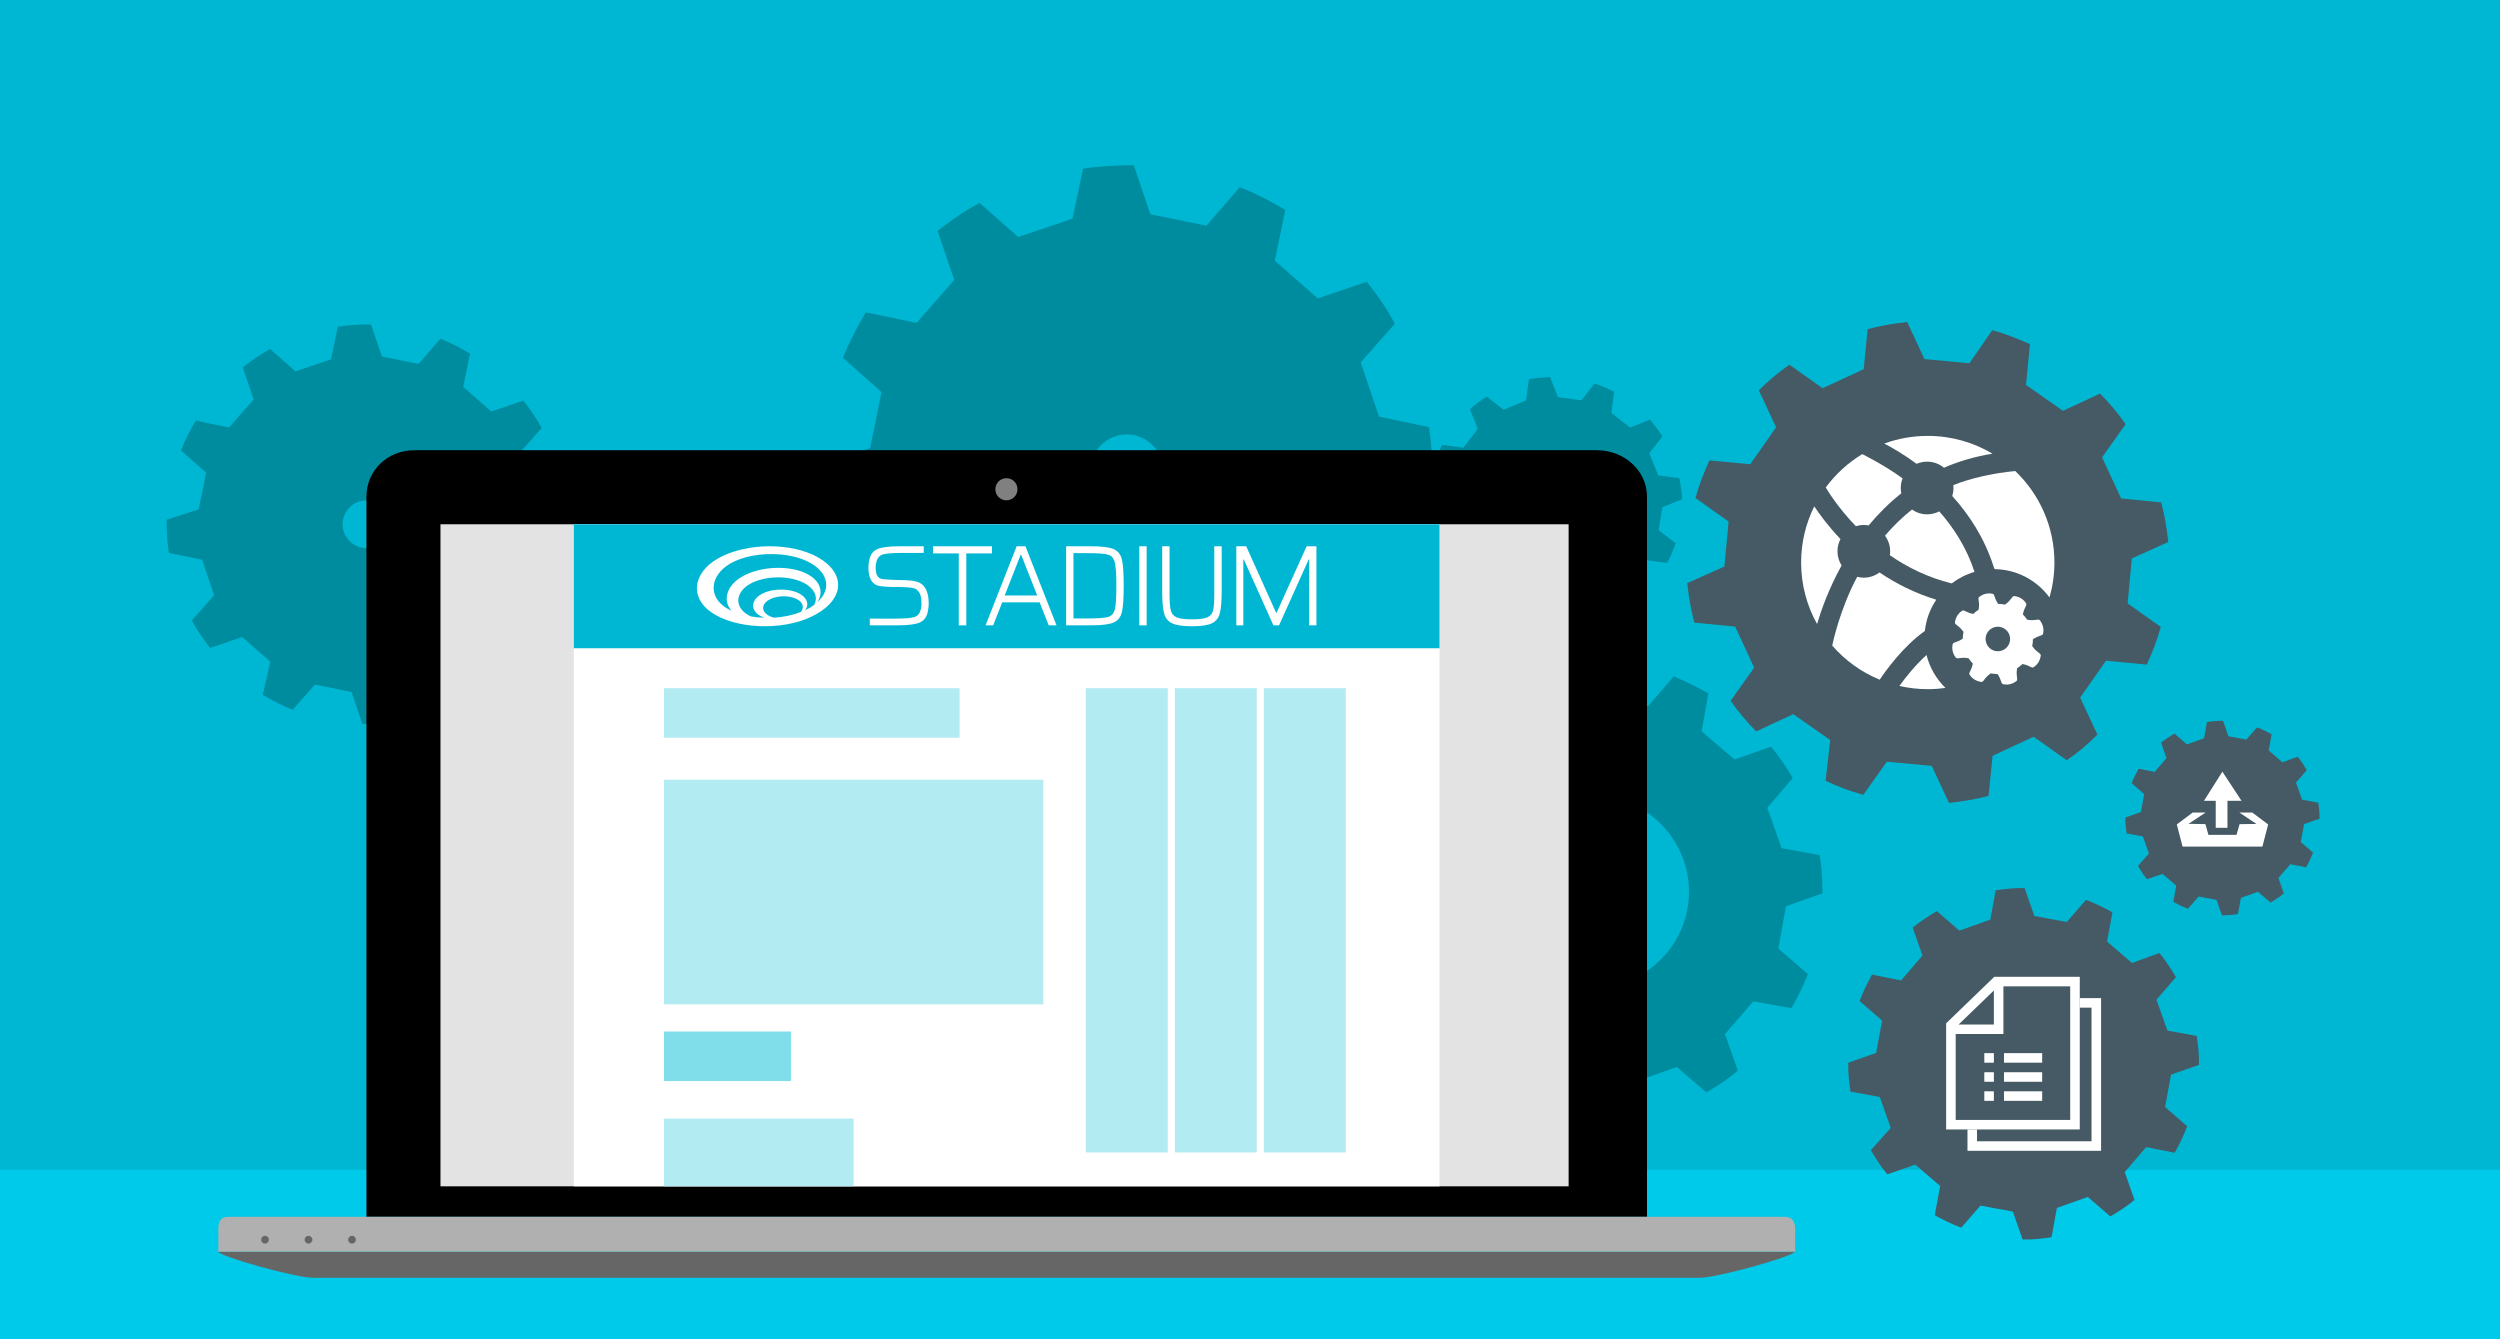 <?xml version="1.0" encoding="utf-8"?>
<!-- Generator: Adobe Illustrator 15.0.2, SVG Export Plug-In  -->
<!DOCTYPE svg PUBLIC "-//W3C//DTD SVG 1.1//EN" "http://www.w3.org/Graphics/SVG/1.1/DTD/svg11.dtd">
<svg version="1.1"
	 xmlns="http://www.w3.org/2000/svg" xmlns:xlink="http://www.w3.org/1999/xlink" xmlns:a="http://ns.adobe.com/AdobeSVGViewerExtensions/3.0/"
	 x="0px" y="0px" width="560px" height="300px" viewBox="0 0 560 300" enable-background="new 0 0 560 300" xml:space="preserve">
<rect x="0" y="0" width="560" height="300" fill="#333333" stroke="none"/>
<defs>
</defs>
<rect y="37.961" fill="#00CAEA" width="560" height="262.039"/>
<rect fill="#00B7D3" width="560" height="262.039"/>
<path fill="#008C9F" d="M320.884,107.061c0-3.734-0.199-7.658-0.793-11.382l-11.182-2.354l-4.119-12.163l7.65-8.636
	c-1.761-3.343-3.919-6.477-6.284-9.425l-10.977,3.737l-9.62-8.442l2.354-11.382c-3.343-1.956-6.672-3.724-10.203-5.1l-7.462,8.632
	l-12.552-2.55l-3.73-10.99c-3.73,0-7.65,0.203-11.374,0.786l-2.354,11.188l-12.167,4.115l-8.64-7.646
	c-3.336,1.768-6.473,3.923-9.421,6.273l3.731,10.986l-8.434,9.617l-11.381-2.351c-1.963,3.336-3.724,6.665-5.1,10.2l8.631,7.654
	l-2.553,12.558l-10.997,3.532c0,3.727,0.199,7.653,0.793,11.381l11.381,2.357l4.118,12.164l-7.649,8.632
	c1.771,3.333,3.926,6.473,6.273,9.418l10.986-3.728l9.62,8.437l-2.553,11.381c3.336,1.963,6.672,3.728,10.203,5.101l7.654-8.632
	l12.559,2.55l3.73,10.989c3.724,0,7.65-0.198,11.374-0.782l2.365-11.188l12.163-4.119l8.632,7.654
	c3.326-1.768,6.474-3.927,9.422-6.284l-3.731-10.983l8.434-9.62l11.381,2.354c1.959-3.329,3.73-6.669,5.1-10.204l-8.632-7.65
	l2.554-12.555L320.884,107.061L320.884,107.061z M260.562,105.487c0,4.51-3.655,8.166-8.165,8.166s-8.165-3.656-8.165-8.166
	s3.655-8.164,8.165-8.164S260.562,100.978,260.562,105.487z"/>
<path fill="#008C9F" d="M126.852,118.461c0-2.44-0.13-5.006-0.519-7.44l-7.31-1.539l-2.692-7.95l5.001-5.646
	c-1.15-2.186-2.562-4.233-4.107-6.161l-7.176,2.443l-6.288-5.519l1.539-7.44c-2.186-1.278-4.361-2.435-6.67-3.333l-4.878,5.643
	l-8.205-1.667l-2.438-7.185c-2.438,0-5.001,0.133-7.435,0.514l-1.539,7.314l-7.954,2.689l-5.647-4.998
	c-2.181,1.155-4.231,2.564-6.158,4.101l2.439,7.182l-5.514,6.287l-7.439-1.537c-1.283,2.181-2.434,4.357-3.334,6.668l5.643,5.004
	l-1.669,8.208l-7.188,2.31c0,2.437,0.13,5.003,0.519,7.439l7.439,1.541l2.691,7.952l-5,5.643c1.157,2.178,2.566,4.23,4.101,6.156
	l7.182-2.438l6.289,5.516l-1.669,7.439c2.181,1.283,4.361,2.437,6.67,3.334l5.004-5.643l8.209,1.667l2.438,7.184
	c2.435,0,5.001-0.13,7.436-0.511l1.546-7.314l7.951-2.692l5.643,5.003c2.174-1.155,4.231-2.566,6.159-4.107l-2.439-7.18l5.513-6.289
	l7.439,1.539c1.28-2.176,2.438-4.359,3.334-6.67l-5.643-5.001l1.669-8.207L126.852,118.461L126.852,118.461z M87.42,117.433
	c0,2.948-2.39,5.338-5.338,5.338s-5.338-2.39-5.338-5.338c0-2.947,2.39-5.337,5.338-5.337S87.42,114.485,87.42,117.433z"/>
<path fill="#008C9F" d="M400.063,202.983l8.161-2.853c0.011-2.824-0.141-5.684-0.607-8.594l-8.536-1.538l-3.205-9.064l5.697-6.638
	c-1.404-2.409-2.966-4.85-4.898-7.029l-8.164,2.856l-7.353-6.315l1.541-8.543c-0.164-0.031-0.288-0.216-0.61-0.274
	c-2.279-1.242-4.706-2.516-7.197-3.467l-5.694,6.638l-9.503-1.712l-2.853-8.176c-2.825-0.004-5.674,0.137-8.598,0.617l-1.541,8.543
	l-9.062,3.188l-6.623-5.69c-2.42,1.4-4.86,2.948-7.04,4.895l2.855,8.165l-6.312,7.349l-8.546-1.545
	c-1.473,2.574-2.729,5.004-3.704,7.66l6.621,5.674l-1.713,9.511l-8.161,2.862c-0.011,2.824,0.127,5.684,0.607,8.598l8.546,1.537
	l3.182,9.062l-5.677,6.62c1.39,2.427,2.944,4.863,4.888,7.047l8.165-2.853l7.349,6.305l-1.538,8.546
	c0.151,0.031,0.295,0.227,0.614,0.282c2.279,1.235,4.713,2.516,7.193,3.459l5.684-6.631l9.528,1.713l2.839,8.172
	c2.824,0.011,5.684-0.147,8.601-0.614l1.541-8.543l9.061-3.191l6.621,5.684c2.413-1.396,4.863-2.948,7.043-4.891l-2.856-8.162
	l6.322-7.348l8.536,1.537c1.452-2.567,2.729-4.997,3.703-7.65l-6.624-5.694L400.063,202.983z M352.9,220.963
	c-11.671-2.105-19.57-13.311-17.467-24.981c2.104-11.664,13.32-19.563,25.114-17.442c11.669,2.105,19.554,13.328,17.447,24.982
	C375.899,215.192,364.572,223.066,352.9,220.963z"/>
<path fill="#008C9F" d="M372.386,113.612l4.411-1.783c-0.104-1.576-0.318-3.147-0.631-4.725l-4.722-0.628l-1.999-4.936l2.94-3.774
	c-0.837-1.365-1.779-2.628-2.837-3.779l-4.404,1.781l-4.2-3.255l0.634-4.718l-0.322-0.205c-1.353-0.637-2.723-1.274-4.093-1.688
	l-2.93,3.776l-5.248-0.734l-1.785-4.508c-1.578,0.102-3.149,0.203-4.733,0.52l-0.623,4.723l-5.034,2.103l-3.78-2.942
	c-1.363,0.84-2.629,1.787-3.774,2.835l1.776,4.404l-3.244,4.202l-4.726-0.632c-0.734,1.369-1.37,2.837-1.896,4.412l3.778,2.936
	l-0.728,5.249l-4.41,1.79c0.1,1.571,0.313,3.146,0.625,4.716l4.727,0.63l1.993,4.938l-2.935,3.772
	c0.833,1.364,1.779,2.63,2.831,3.789l4.41-1.789l4.196,3.255l-0.63,4.718l0.315,0.217c1.366,0.625,2.724,1.259,4.093,1.677
	l2.937-3.78l5.248,0.739l1.785,4.402c1.571-0.102,3.155-0.208,4.723-0.628l0.63-4.718l4.93-2.002l3.778,2.945
	c1.363-0.842,2.63-1.792,3.781-2.839l-1.785-4.406l3.259-4.2l4.72,0.634c0.733-1.366,1.37-2.837,1.885-4.413l-3.773-2.94
	L372.386,113.612z M348.352,118.879c-3.328,0-6.003-2.671-6.003-6.001c0-3.331,2.675-6.004,6.003-6.004c3.332,0,6,2.673,6,6.004
	C354.352,116.208,351.684,118.879,348.352,118.879z"/>
<rect x="90.572" y="111.58" fill="#E3E3E3" width="269.846" height="156.111"/>
<path d="M368.931,272.567H82.082V111.279c0-5.965,4.762-10.43,10.736-10.43H357.73c5.975,0,11.2,4.465,11.2,10.43V272.567z
	 M351.371,117.434H98.666v148.3h252.705V117.434z"/>
<path fill="#666666" d="M48.889,280.374c0,0.972,17.243,5.854,21.292,5.854h310.524c4.049,0,21.297-4.882,21.297-5.854H48.889z"/>
<path fill="#B0B0B0" d="M399.732,272.567H51.159c-1.673,0-2.249,0.999-2.249,2.666v5.141h353.191v-5.141
	C402.102,273.566,401.404,272.567,399.732,272.567z"/>
<path fill="#666666" d="M79.719,277.698c0,0.48-0.387,0.866-0.867,0.866c-0.484,0-0.871-0.386-0.871-0.866
	c0-0.485,0.387-0.876,0.871-0.876C79.332,276.822,79.719,277.213,79.719,277.698z"/>
<path fill="#666666" d="M69.975,277.698c0,0.48-0.391,0.866-0.871,0.866c-0.475,0-0.865-0.386-0.865-0.866
	c0-0.485,0.391-0.876,0.865-0.876C69.584,276.822,69.975,277.213,69.975,277.698z"/>
<path fill="#666666" d="M60.231,277.698c0,0.48-0.386,0.866-0.86,0.866c-0.491,0-0.875-0.386-0.875-0.866
	c0-0.485,0.384-0.876,0.875-0.876C59.846,276.822,60.231,277.213,60.231,277.698z"/>
<path fill="#808080" d="M227.919,109.59c0,1.373-1.108,2.481-2.477,2.481c-1.371,0-2.479-1.108-2.479-2.481
	c0-1.366,1.108-2.48,2.479-2.48C226.811,107.109,227.919,108.224,227.919,109.59z"/>
<g>
	<rect x="128.537" y="117.434" fill="#FFFFFF" width="193.916" height="148.3"/>
</g>
<rect x="128.537" y="117.434" fill="#00B7D3" width="193.916" height="27.773"/>
<path fill="#FFFFFF" d="M184.336,125.543c-5.322-3.764-15.379-4.268-22.281-1.085c-6.645,3.052-7.941,9.028-2.752,12.676
	c5.281,3.719,15.555,4.213,22.281,1.087C188.57,134.981,189.781,129.391,184.336,125.543z M167.111,137.454
	c-2.809-1.977-2.123-5.291,1.516-6.986c3.719-1.712,9.334-1.478,12.287,0.61c1.799,1.276,2.246,2.899,1.488,4.399
	c-0.592,0.442-1.266,0.843-2.033,1.219c0.797-1.123,0.58-2.432-0.807-3.418c-2.059-1.443-5.965-1.621-8.563-0.41
	c-2.588,1.196-3.074,3.452-1.063,4.865c0.357,0.255,0.797,0.457,1.268,0.636c-1.004-0.035-1.992-0.111-2.949-0.27
	C167.834,137.912,167.457,137.699,167.111,137.454z M179.404,137.076c-1.834,0.725-3.922,1.165-6.076,1.288
	c-0.545-0.153-1.039-0.366-1.439-0.65c-1.52-1.067-1.164-2.674,0.773-3.566c1.932-0.892,4.807-0.727,6.266,0.307
	C179.971,135.187,180.078,136.229,179.404,137.076z M183.072,134.919c1.297-1.999,0.908-4.196-1.383-5.817
	c-3.465-2.446-10.33-2.535-14.877-0.262c-3.99,1.984-5.123,5.603-2.92,7.979c-0.592-0.274-1.135-0.563-1.602-0.899
	c-3.965-2.79-2.979-7.763,2.211-10.167c5.365-2.486,13.623-2.128,17.869,0.877C185.789,129.035,185.914,132.354,183.072,134.919z"/>
<path fill="#FFFFFF" d="M214.768,140.077v-16.113h-5.762v-1.599h13.203v1.599h-5.758v16.113H214.768z"/>
<path fill="#FFFFFF" d="M234.916,140.077l-2.043-5.153h-8.369l-2.031,5.153h-1.703l6.957-17.712h1.973l6.959,17.712H234.916z
	 M228.752,124.287h-0.127l-3.576,9.092h7.279L228.752,124.287z"/>
<path fill="#FFFFFF" d="M238.809,122.365h5.488c2.424,0,4.131,0.202,5.111,0.613c0.984,0.412,1.621,1.188,1.889,2.322
	c0.285,1.132,0.412,3.099,0.412,5.919c0,2.814-0.127,4.791-0.412,5.926c-0.268,1.122-0.904,1.898-1.889,2.311
	c-0.98,0.413-2.688,0.621-5.111,0.621h-5.488V122.365z M243.852,138.532c2.188,0,3.656-0.124,4.412-0.347
	c0.75-0.231,1.246-0.798,1.475-1.717c0.213-0.905,0.324-2.657,0.324-5.249c0-2.555-0.111-4.298-0.344-5.225
	c-0.227-0.939-0.732-1.51-1.49-1.742c-0.77-0.223-2.232-0.346-4.377-0.346h-3.393v14.625H243.852z"/>
<path fill="#FFFFFF" d="M255.205,140.077v-17.712h1.645v17.712H255.205z"/>
<path fill="#FFFFFF" d="M273.654,122.365v10.043c0,2.281-0.146,3.937-0.426,5.012c-0.285,1.045-0.885,1.782-1.789,2.215
	c-0.92,0.433-2.389,0.645-4.432,0.645c-2.041,0-3.52-0.212-4.436-0.655c-0.93-0.437-1.527-1.179-1.809-2.225
	c-0.279-1.055-0.432-2.71-0.432-4.991v-10.043h1.65v10.866c0,1.668,0.102,2.856,0.301,3.565c0.193,0.705,0.635,1.211,1.309,1.5
	c0.684,0.29,1.828,0.438,3.416,0.438c1.602,0,2.732-0.147,3.408-0.438c0.682-0.289,1.104-0.795,1.303-1.5
	c0.188-0.709,0.281-1.897,0.281-3.565v-10.866H273.654z"/>
<path fill="#FFFFFF" d="M293.252,140.077v-14.776h-0.096l-6.648,14.776h-1.262l-6.639-14.776h-0.102v14.776h-1.572v-17.712h2.221
	l6.689,14.877h0.123l6.723-14.877h2.189v17.712H293.252z"/>
<path fill="#FFFFFF" d="M208.016,135.487c0.012-0.034,0.012-0.055,0.012-0.092c0.01-0.953,0-3.862-2.08-4.87
	c-0.92-0.46-2.584-0.603-4.889-0.603c0,0-3.068-0.08-3.699-0.268c-0.494-0.158-0.68-0.403-0.953-0.855
	c-0.037-0.11-0.072-0.222-0.102-0.344c-0.057-0.224-0.102-0.504-0.148-0.824l0,0c-0.049-0.411,0-0.9,0.006-1.031
	c0.049-0.279,0.096-0.512,0.143-0.722c0.223-0.89,0.711-1.448,1.451-1.681c0.738-0.225,2.145-0.344,4.229-0.344h3.309h1.619v-1.489
	h-5.344c-2.361,0-4.01,0.202-4.965,0.599c-0.967,0.399-1.576,1.139-1.832,2.245c-0.068,0.258-0.135,0.569-0.172,0.912l0,0
	c-0.008,0.013-0.008,0.013-0.008,0.013c-0.012,0.134-0.031,0.265-0.045,0.4l0,0c0,0-0.057,0.771,0,1.275
	c0.014,0.178,0.033,0.271,0.045,0.393c0,0,0,0,0.008,0.01l0,0c0.027,0.208,0.057,0.396,0.094,0.576h-0.02
	c0.281,1.055,0.654,1.72,1.555,2.234c0.92,0.533,4.811,0.467,4.811,0.467c1.811,0.01,3.633,0.102,4.213,0.519
	c1.152,0.823,1.152,2.338,1.152,3.479c0,0.076,0,0.158-0.021,0.244l0,0c-0.031,0.314-0.08,0.599-0.137,0.813
	c-0.23,0.909-0.711,1.468-1.463,1.696c-0.736,0.214-2.145,0.336-4.225,0.336h-3.299l-2.426-0.011v1.511h6.148
	c2.355,0,4-0.201,4.965-0.601c0.957-0.401,1.57-1.152,1.834-2.247c0.057-0.262,0.125-0.573,0.158-0.919c0,0,0,0,0-0.011l0,0
	c0.02-0.121,0.039-0.212,0.057-0.39c0.02-0.102,0.02-0.223,0.02-0.347l0,0C208.016,135.544,208.016,135.51,208.016,135.487z"/>
<rect x="148.73" y="154.154" fill="#B2EBF2" width="66.215" height="11.093"/>
<rect x="148.73" y="231.058" fill="#80DEEA" width="28.438" height="11.093"/>
<rect x="148.73" y="174.658" fill="#B2EBF2" width="84.975" height="50.318"/>
<rect x="148.73" y="250.567" fill="#B2EBF2" width="42.487" height="15.166"/>
<rect x="243.22" y="154.154" fill="#B2EBF2" width="18.354" height="103.996"/>
<rect x="263.169" y="154.154" fill="#B2EBF2" width="18.344" height="103.996"/>
<rect x="283.108" y="154.154" fill="#B2EBF2" width="18.354" height="103.996"/>
<path fill="#455A64" d="M487.137,258.211c1.045-1.871,2.043-3.896,2.786-5.928l-4.947-4.31l1.339-7.251l6.252-2.189
	c0.054-2.168-0.152-4.344-0.514-6.483l-6.549-1.197l-2.462-6.924l4.366-5.049c-1.13-1.916-2.304-3.733-3.689-5.412l-6.157,2.24
	l-5.58-4.791l1.205-6.554c-1.87-1.044-3.893-2.038-5.923-2.787l-4.311,4.951l-7.253-1.342l-2.191-6.251
	c-2.167-0.047-4.343,0.156-6.479,0.509l-1.204,6.553l-6.919,2.463l-5.049-4.363c-1.918,1.123-3.732,2.299-5.41,3.688l2.186,6.253
	l-4.794,5.581l-6.503-1.306c-1.043,1.868-2.041,3.894-2.786,5.928l5.047,4.367l-1.339,7.251l-6.25,2.188
	c-0.045,2.166,0.157,4.343,0.51,6.478l6.552,1.203l2.462,6.924l-4.464,4.991c1.124,1.919,2.304,3.735,3.69,5.412l6.252-2.187
	l5.582,4.793l-1.203,6.553c1.867,1.042,3.892,2.042,5.921,2.79l4.317-4.948l7.252,1.339l2.186,6.253
	c2.161,0.044,4.345-0.158,6.482-0.516l1.201-6.55l6.922-2.464l5.047,4.365c1.914-1.121,3.736-2.3,5.412-3.69l-2.188-6.251
	l4.794-5.579L487.137,258.211L487.137,258.211z"/>
<rect x="444.486" y="235.903" fill="#FFFFFF" width="2.141" height="2.14"/>
<rect x="444.486" y="240.182" fill="#FFFFFF" width="2.141" height="2.132"/>
<rect x="444.486" y="244.453" fill="#FFFFFF" width="2.141" height="2.138"/>
<rect x="448.899" y="235.903" fill="#FFFFFF" width="8.548" height="2.14"/>
<rect x="448.899" y="240.182" fill="#FFFFFF" width="8.548" height="2.132"/>
<rect x="448.899" y="244.453" fill="#FFFFFF" width="8.548" height="2.138"/>
<path fill="#FFFFFF" d="M446.727,218.8l-10.792,10.417v23.787h29.934V218.8H446.727z M446.627,221.867v7.621h-7.896L446.627,221.867
	z M463.727,250.865h-25.653v-19.242h10.692v-10.688h14.961V250.865z"/>
<polygon fill="#FFFFFF" points="465.868,223.578 465.868,225.713 468.502,225.713 468.502,255.645 442.851,255.645 442.851,253.004 
	440.715,253.004 440.715,257.78 470.642,257.78 470.642,223.578 "/>
<path fill="#455A64" d="M516.57,194.274c0.578-1.036,1.131-2.156,1.542-3.281l-2.738-2.386l0.741-4.013l3.46-1.212
	c0.03-1.2-0.084-2.404-0.284-3.589l-3.625-0.662l-1.362-3.832l2.417-2.795c-0.626-1.061-1.275-2.066-2.043-2.996l-3.407,1.24
	l-3.089-2.651l0.667-3.628c-1.035-0.577-2.154-1.128-3.278-1.542l-2.386,2.74l-4.015-0.743l-1.213-3.459
	c-1.199-0.026-2.403,0.086-3.585,0.281l-0.667,3.627l-3.829,1.363l-2.795-2.415c-1.062,0.621-2.065,1.272-2.994,2.041l1.21,3.46
	l-2.653,3.09l-3.6-0.723c-0.577,1.033-1.13,2.154-1.542,3.281l2.793,2.416l-0.74,4.014l-3.46,1.211
	c-0.024,1.199,0.087,2.404,0.282,3.586l3.627,0.666l1.362,3.832l-2.471,2.763c0.622,1.062,1.274,2.067,2.042,2.995l3.461-1.21
	l3.09,2.653l-0.666,3.626c1.033,0.577,2.153,1.131,3.277,1.545l2.389-2.739l4.014,0.741l1.21,3.461
	c1.196,0.024,2.405-0.088,3.588-0.285l0.665-3.626l3.831-1.363l2.794,2.416c1.059-0.62,2.067-1.272,2.995-2.043l-1.211-3.459
	l2.653-3.088L516.57,194.274L516.57,194.274z"/>
<polygon fill="#FFFFFF" points="504.521,182.014 501.621,182.014 505.448,184.563 501.661,184.615 500.977,187.009 497.918,187.009 
	497.271,187.009 494.691,187.009 494.009,184.601 490.222,184.537 494.05,182.014 491.147,182.014 487.604,184.676 488.893,189.636 
	497.271,189.636 497.918,189.636 506.777,189.636 508.067,184.676 "/>
<polygon fill="#FFFFFF" points="496.323,185.431 498.952,185.431 498.952,179.386 502.104,179.386 497.815,172.86 493.686,179.386 
	496.323,179.386 "/>
<path fill="#455A64" d="M485.697,121.405c-0.318-2.931-0.809-5.993-1.592-8.864l-8.976-0.896l-4.268-9.192l5.267-7.43
	c-1.667-2.473-3.627-4.748-5.734-6.859l-8.295,3.867l-8.269-5.805l0.878-9.133c-2.789-1.25-5.553-2.353-8.441-3.133l-5.119,7.41
	l-10.067-0.932l-3.864-8.307c-2.928,0.318-5.986,0.812-8.857,1.587l-0.895,8.979l-9.197,4.266l-7.432-5.264
	c-2.467,1.671-4.745,3.631-6.857,5.726l3.863,8.304l-5.799,8.265l-9.131-0.874c-1.256,2.785-2.353,5.547-3.133,8.438l7.426,5.271
	l-0.934,10.072l-8.328,3.708c0.317,2.925,0.809,5.99,1.592,8.864l9.132,0.88l4.267,9.194l-5.266,7.426
	c1.673,2.464,3.632,4.745,5.725,6.856l8.305-3.862l8.267,5.801l-1.033,9.148c2.784,1.257,5.553,2.355,8.44,3.133l5.271-7.426
	l10.072,0.931l3.863,8.307c2.923-0.317,5.986-0.808,8.859-1.584l0.902-8.979l9.193-4.27l7.427,5.271
	c2.459-1.671,4.745-3.635,6.858-5.735l-3.865-8.3l5.799-8.269l9.131,0.879c1.254-2.78,2.359-5.552,3.133-8.443l-7.425-5.268
	l0.934-10.069L485.697,121.405L485.697,121.405z"/>
<path fill="#FFFFFF" d="M456.961,138.986c-0.354-0.491-0.999,0.167-2.879-0.171c-0.28-0.422-0.605-0.821-0.959-1.187
	c0.313-1.657,1.025-2.032,0.707-2.516c-0.846-1.311-2.15-1.521-2.568-1.588c-0.596-0.096-0.59,0.822-2.151,1.912
	c-0.497-0.104-1.005-0.156-1.522-0.163c-0.956-1.386-0.719-2.155-1.278-2.276c-1.524-0.327-2.593,0.446-2.943,0.69
	c-0.491,0.354,0.175,1.003-0.163,2.883c-0.432,0.276-0.829,0.595-1.191,0.952c-1.656-0.301-2.035-1.014-2.512-0.704
	c-1.314,0.848-1.524,2.153-1.593,2.565c-0.097,0.602,0.825,0.592,1.918,2.163c-0.106,0.488-0.162,0.997-0.168,1.513
	c-1.389,0.955-2.155,0.719-2.274,1.279c-0.326,1.529,0.446,2.593,0.692,2.939c0.351,0.492,1.001-0.168,2.877,0.168
	c0.282,0.432,0.6,0.823,0.96,1.19c-0.307,1.655-1.02,2.032-0.712,2.515c0.849,1.312,2.159,1.52,2.573,1.596
	c0.596,0.096,0.591-0.834,2.155-1.921c0.493,0.103,1.002,0.158,1.517,0.163c0.955,1.394,0.717,2.161,1.277,2.281
	c1.527,0.321,2.599-0.448,2.937-0.696c0.493-0.349-0.163-1.004,0.171-2.875c0.429-0.286,0.826-0.606,1.188-0.956
	c1.661,0.295,2.037,1.012,2.52,0.703c1.312-0.845,1.521-2.157,1.583-2.565c0.105-0.594-0.821-0.589-1.905-2.158
	c0.099-0.495,0.154-1.005,0.157-1.521c1.391-0.955,2.16-0.719,2.281-1.276C457.981,140.403,457.204,139.329,456.961,138.986z
	 M446.886,140.456c1.479-0.344,2.96,0.569,3.308,2.044c0.35,1.479-0.567,2.963-2.045,3.307c-1.479,0.354-2.958-0.563-3.305-2.045
	C444.492,142.286,445.406,140.808,446.886,140.456z"/>
<path fill="#FFFFFF" d="M429.325,103.897c0.722-0.308,1.513-0.487,2.351-0.487c1.436,0,2.751,0.51,3.771,1.364
	c3.272-1.423,6.885-2.51,10.875-3.148c-4.246-2.528-9.205-3.986-14.501-3.986c-3.426,0-6.706,0.61-9.747,1.718
	C423.69,100.192,426.32,101.688,429.325,103.897z"/>
<path fill="#FFFFFF" d="M437.18,130.687c1.511-1.156,3.234-2.041,5.109-2.585c-1.76-5.414-4.684-9.916-7.895-13.555
	c-0.813,0.423-1.739,0.663-2.719,0.663c-1.264,0-2.428-0.397-3.389-1.076c-2.283,1.816-4.295,3.797-6.051,5.863
	c0.723,0.979,1.159,2.183,1.159,3.499c0,0.29-0.03,0.592-0.069,0.874C427.173,127.031,431.795,129.356,437.18,130.687z"/>
<path fill="#FFFFFF" d="M437.542,108.678c0.023,0.208,0.037,0.423,0.037,0.632c0,0.625-0.099,1.229-0.279,1.79
	c3.756,4.153,7.228,9.401,9.281,15.854l0.21,0.534c0,0,0.017,0,0.126,0c4.997,0.105,9.405,2.581,12.17,6.346
	c0.709-2.488,1.103-5.11,1.103-7.828c0-8.056-3.364-15.327-8.773-20.495C446.736,105.937,441.218,107.143,437.542,108.678z"/>
<path fill="#FFFFFF" d="M431.543,146.72c-2.436,2.204-4.604,4.876-6.075,6.933c2.041,0.471,4.167,0.721,6.354,0.721
	c1.341,0,2.662-0.095,3.96-0.276C433.75,152.109,432.25,149.573,431.543,146.72z"/>
<path fill="#FFFFFF" d="M431.17,141.33c0.273-2.566,1.174-4.955,2.552-6.993c-4.868-1.484-9.104-3.667-12.709-6.109
	c-0.98,0.728-2.2,1.172-3.522,1.172c-0.508,0-1.004-0.077-1.479-0.197c-3.892,7.289-5.463,14.772-5.591,15.413
	c2.879,3.312,6.506,5.943,10.632,7.635C422.4,150.234,426.264,144.82,431.17,141.33z"/>
<path fill="#FFFFFF" d="M412.518,126.658c-0.586-0.919-0.923-1.993-0.923-3.162c0-0.989,0.241-1.924,0.675-2.741
	c-2.75-2.892-4.699-5.554-5.875-7.327c-1.878,3.788-2.943,8.063-2.943,12.577c0,5.005,1.301,9.703,3.572,13.78
	C407.876,136.872,409.57,132.002,412.518,126.658z"/>
<path fill="#FFFFFF" d="M415.709,117.867c0.564-0.171,1.159-0.275,1.781-0.275c0.376,0,0.741,0.041,1.088,0.107
	c2.102-2.535,4.521-4.986,7.318-7.197c-0.08-0.381-0.125-0.78-0.125-1.192c0-0.76,0.151-1.482,0.413-2.155
	c-4.165-3.022-8.952-5.394-9.036-5.433c-3.188,1.932-5.966,4.478-8.176,7.47C409.293,109.738,411.539,113.534,415.709,117.867z"/>
</svg>
